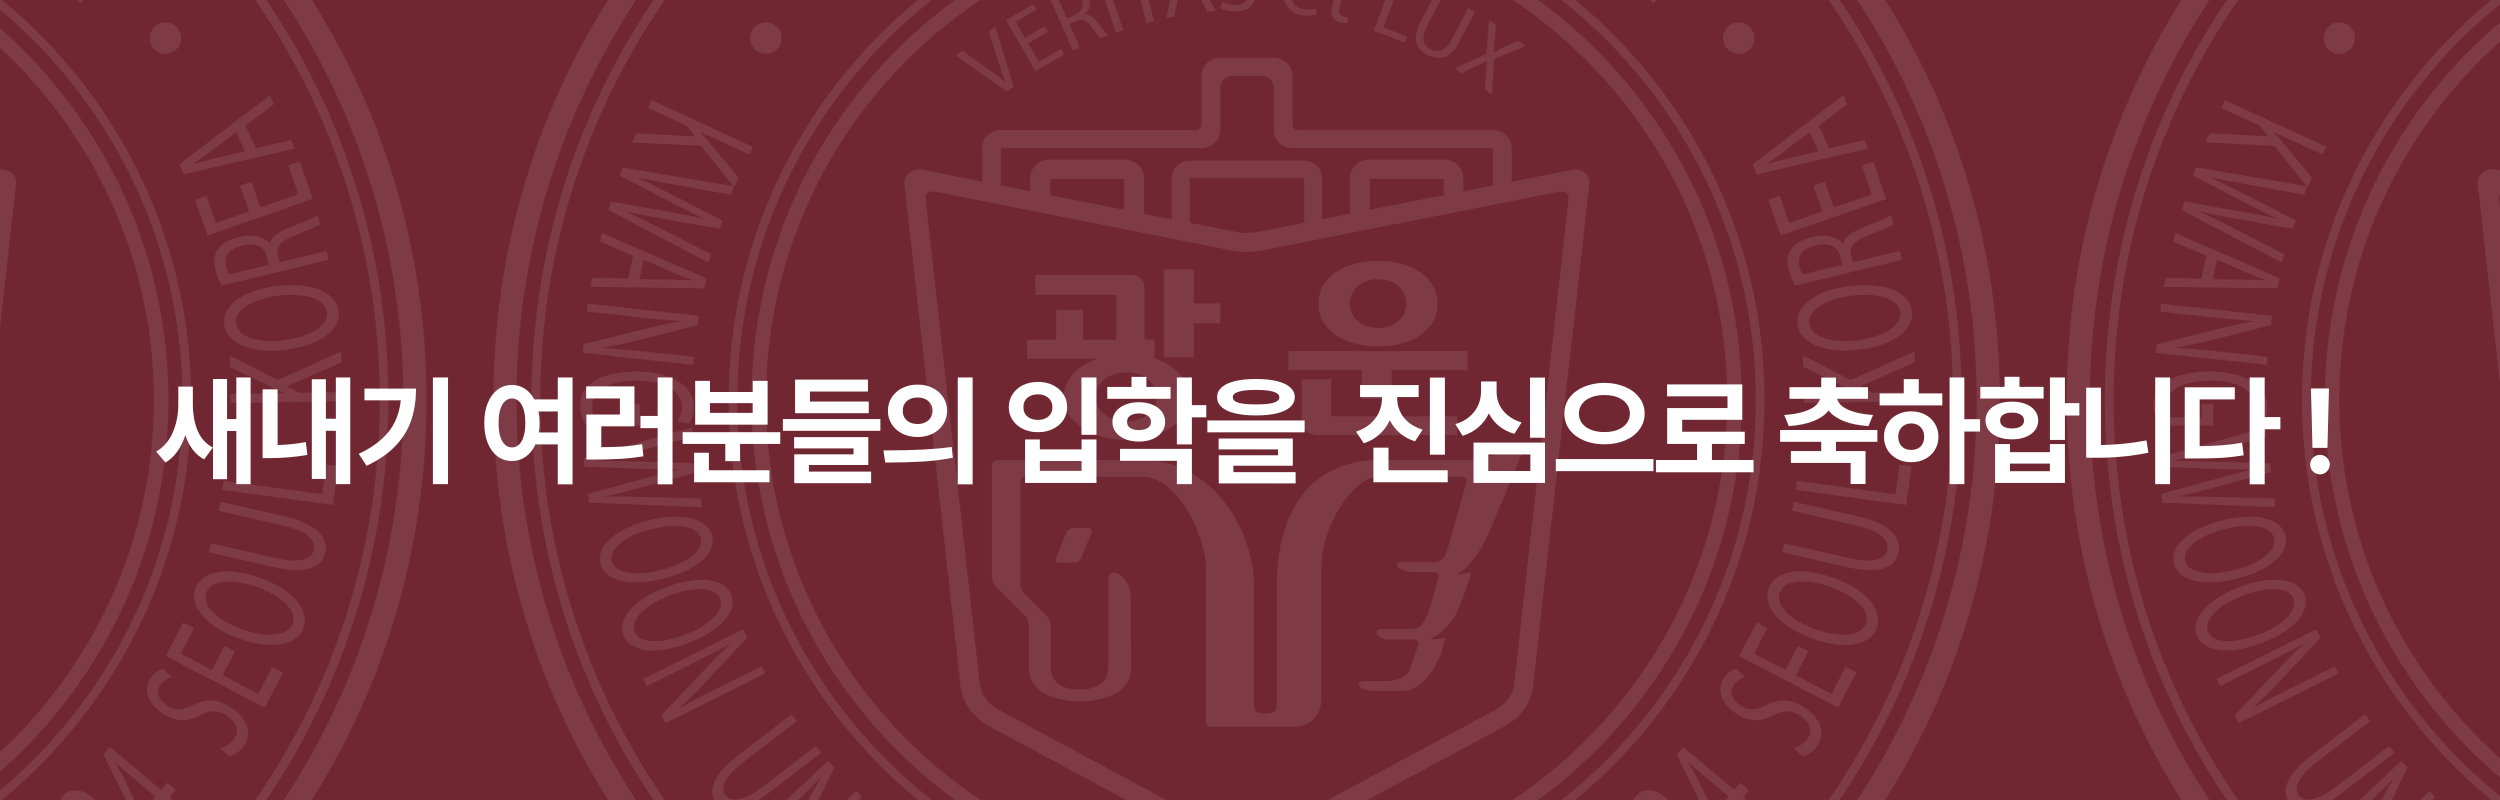<svg width="375" height="120" viewBox="0 0 375 120" fill="none" xmlns="http://www.w3.org/2000/svg">
<g clip-path="url(#clip0_244_5478)">
<rect width="375" height="120" fill="#712732"/>
<g opacity="0.1">
<path d="M151.036 13.73L143.403 8.367L144.4 7.615L148.115 10.29C149.127 11.027 150.038 11.692 150.848 12.386H150.877C150.457 11.403 150.081 10.29 149.72 9.119L148.303 4.71L149.286 3.972L152.047 12.979L151.036 13.73Z" fill="#F5F5F5"/>
<path d="M157.208 4.782L154.245 6.502L155.849 9.263L159.174 7.326L159.651 8.165L155.329 10.68L150.876 3.018L155.025 0.604L155.502 1.428L152.351 3.264L153.753 5.678L156.717 3.958L157.194 4.782H157.208Z" fill="#F5F5F5"/>
<path d="M157.382 -0.451C157.873 -0.784 158.611 -1.189 159.319 -1.507C160.447 -1.998 161.271 -2.099 161.964 -1.868C162.514 -1.68 163.005 -1.232 163.28 -0.596C163.743 0.459 163.381 1.471 162.658 2.136V2.165C163.381 2.107 164.017 2.527 164.581 3.293C165.347 4.305 165.882 4.999 166.186 5.245L165.102 5.722C164.87 5.534 164.379 4.926 163.728 4.016C162.991 3.004 162.369 2.772 161.401 3.163L160.418 3.596L161.964 7.109L160.924 7.572L157.411 -0.437L157.382 -0.451ZM160.042 2.787L161.112 2.31C162.239 1.818 162.673 0.893 162.268 -0.032C161.805 -1.073 160.851 -1.203 159.738 -0.726C159.232 -0.509 158.9 -0.307 158.741 -0.191L160.042 2.772V2.787Z" fill="#F5F5F5"/>
<path d="M165.636 -3.892L168.484 4.507L167.385 4.883L164.538 -3.516L165.636 -3.892Z" fill="#F5F5F5"/>
<path d="M170.06 -4.181L167.443 -3.531L167.212 -4.47L173.573 -6.075L173.804 -5.135L171.173 -4.47L173.096 3.177L171.968 3.466L170.046 -4.181H170.06Z" fill="#F5F5F5"/>
<path d="M176.681 -0.393L176.161 2.498L174.99 2.671L176.739 -6.537L178.098 -6.725L182.333 1.63L181.119 1.804L179.789 -0.827L176.681 -0.379V-0.393ZM179.442 -1.694L178.213 -4.094C177.939 -4.644 177.736 -5.15 177.534 -5.627H177.505C177.447 -5.092 177.389 -4.528 177.288 -3.964L176.782 -1.304L179.442 -1.68V-1.694Z" fill="#F5F5F5"/>
<path d="M183.36 0.214C183.88 0.532 184.617 0.763 185.413 0.749C186.584 0.72 187.249 0.098 187.234 -0.798C187.22 -1.608 186.728 -2.085 185.528 -2.519C184.068 -3.01 183.157 -3.762 183.128 -4.991C183.1 -6.364 184.227 -7.419 185.947 -7.463C186.844 -7.477 187.523 -7.289 187.899 -7.072L187.61 -6.133C187.335 -6.292 186.728 -6.537 185.933 -6.523C184.719 -6.494 184.285 -5.757 184.299 -5.15C184.314 -4.326 184.863 -3.921 186.092 -3.473C187.61 -2.923 188.362 -2.215 188.391 -0.914C188.419 0.459 187.451 1.674 185.355 1.717C184.502 1.732 183.562 1.486 183.085 1.182L183.36 0.214Z" fill="#F5F5F5"/>
<path d="M193.754 -1.087C193.566 0.474 194.462 1.24 195.619 1.399C196.443 1.515 196.963 1.428 197.411 1.312L197.513 2.165C197.079 2.295 196.342 2.425 195.344 2.295C193.407 2.035 192.409 0.589 192.67 -1.319C192.93 -3.227 194.245 -4.557 196.081 -4.311C198.163 -4.037 198.452 -2.157 198.293 -1.001C198.264 -0.769 198.221 -0.596 198.178 -0.466L193.739 -1.059L193.754 -1.087ZM197.223 -1.463C197.339 -2.172 197.18 -3.357 195.879 -3.531C194.708 -3.69 194.072 -2.707 193.87 -1.911L197.223 -1.463Z" fill="#F5F5F5"/>
<path d="M202.283 -4.615L201.936 -3.126L203.555 -2.75L203.353 -1.897L201.734 -2.273L200.968 1.081C200.794 1.847 200.91 2.339 201.531 2.483C201.835 2.556 202.023 2.57 202.211 2.556L202.066 3.423C201.835 3.452 201.474 3.452 201.025 3.351C200.505 3.235 200.115 2.946 199.912 2.599C199.681 2.18 199.681 1.602 199.854 0.879L200.635 -2.504L199.681 -2.721L199.869 -3.574L200.823 -3.357L201.083 -4.513L202.269 -4.6L202.283 -4.615Z" fill="#F5F5F5"/>
<path d="M209.222 -3.675L210.306 -3.27L207.502 4.117L211.044 5.461L210.697 6.358L206.071 4.608L209.208 -3.69L209.222 -3.675Z" fill="#F5F5F5"/>
<path d="M216.436 -0.712L214.022 3.958C213.111 5.707 213.516 6.864 214.571 7.413C215.727 8.006 216.884 7.63 217.78 5.895L220.194 1.226L221.221 1.76L218.85 6.372C217.607 8.786 215.814 9.119 214.108 8.237C212.489 7.398 211.752 5.866 213.024 3.408L215.424 -1.232L216.45 -0.697L216.436 -0.712Z" fill="#F5F5F5"/>
<path d="M222.695 13.398L222.883 11.128C222.941 10.246 222.985 9.697 223.057 9.119H223.042C222.536 9.379 222.059 9.61 221.25 10.001L219.269 10.984L218.185 10.232L222.97 8.107L223.346 3.018L224.43 3.784L224.199 6.155C224.141 6.82 224.083 7.326 224.011 7.847L224.04 7.876C224.546 7.586 224.965 7.384 225.558 7.109L227.726 6.097L228.81 6.864L224.127 8.859L223.78 14.179L222.695 13.412V13.398Z" fill="#F5F5F5"/>
<path d="M186.988 172.995C156.804 172.995 128.426 161.243 107.088 139.905C85.751 118.553 73.998 90.175 73.998 60.005C73.998 29.835 85.751 1.442 107.088 -19.91C128.44 -41.247 156.818 -53 186.988 -53C217.159 -53 245.551 -41.247 266.888 -19.91C288.226 1.428 299.979 29.806 299.979 59.99C299.979 90.175 288.226 118.553 266.888 139.891C245.551 161.228 217.173 172.981 186.988 172.981V172.995ZM186.988 -49.516C126.604 -49.516 77.467 -0.393 77.467 60.005C77.467 120.403 126.604 169.526 186.988 169.526C247.372 169.526 296.509 120.403 296.509 60.005C296.509 -0.393 247.387 -49.516 186.988 -49.516Z" fill="#F5F5F5"/>
<path d="M186.988 167.271C158.336 167.271 131.404 156.111 111.136 135.857C90.883 115.59 79.722 88.643 79.722 60.005C79.722 31.367 90.883 4.421 111.136 -15.847C131.404 -36.115 158.35 -47.275 186.988 -47.275C215.626 -47.275 242.587 -36.115 262.841 -15.862C283.094 4.406 294.254 31.338 294.254 59.991C294.254 88.643 283.094 115.575 262.841 135.843C242.587 156.096 215.641 167.256 186.988 167.256V167.271ZM186.988 -45.96C128.57 -45.96 81.038 1.573 81.038 60.005C81.038 118.437 128.57 165.97 187.003 165.97C245.435 165.97 292.968 118.437 292.968 60.005C292.968 1.573 245.421 -45.96 186.988 -45.96Z" fill="#F5F5F5"/>
<path d="M186.988 137.679C144.154 137.679 109.3 102.825 109.3 59.99C109.3 17.156 144.154 -17.698 186.988 -17.698C229.822 -17.698 264.677 17.156 264.677 59.99C264.677 102.825 229.822 137.679 186.988 137.679ZM186.988 -16.382C144.877 -16.382 110.601 17.879 110.601 60.005C110.601 102.131 144.863 136.392 186.988 136.392C229.114 136.392 263.376 102.131 263.376 60.005C263.376 17.879 229.114 -16.382 186.988 -16.382Z" fill="#F5F5F5"/>
<path d="M186.988 134.267C146.034 134.267 112.726 100.945 112.726 59.99C112.726 19.036 146.048 -14.286 186.988 -14.286C227.929 -14.286 261.265 19.036 261.265 59.99C261.265 100.945 227.943 134.267 186.988 134.267ZM186.988 -12.103C147.233 -12.103 114.895 20.236 114.895 59.99C114.895 99.745 147.233 132.084 186.988 132.084C226.743 132.084 259.082 99.745 259.082 59.99C259.082 20.236 226.743 -12.103 186.988 -12.103Z" fill="#F5F5F5"/>
<path d="M117.237 5.721C117.237 7.023 116.181 8.078 114.88 8.078C113.579 8.078 112.524 7.023 112.524 5.721C112.524 4.42 113.579 3.365 114.88 3.365C116.181 3.365 117.237 4.42 117.237 5.721Z" fill="#F5F5F5"/>
<path d="M263.173 5.721C263.173 7.023 262.118 8.078 260.817 8.078C259.516 8.078 258.46 7.023 258.46 5.721C258.46 4.42 259.516 3.365 260.817 3.365C262.118 3.365 263.173 4.42 263.173 5.721Z" fill="#F5F5F5"/>
<path d="M112.914 22.014L112.379 23.17L105.05 19.802V19.846C105.513 20.352 105.932 20.843 106.337 21.291L110.789 26.654L110.124 28.1L105.166 21.884L94.8 21.363L95.437 19.99L104.255 20.467L102.983 18.848L97.186 16.188L97.721 15.031L112.929 22.014H112.914Z" fill="#F5F5F5"/>
<path d="M93.384 25.108L110.066 27.956L109.647 29.228L101.234 27.695C99.166 27.319 97.099 26.929 95.509 26.582V26.611C97.027 27.276 98.819 28.201 100.771 29.184L108.375 33.073L107.956 34.331L99.513 32.827C97.547 32.466 95.567 32.105 93.846 31.685V31.714C95.523 32.48 97.2 33.333 99.079 34.273L106.684 38.147L106.279 39.391L91.259 31.512L91.678 30.24L100.337 31.772C102.462 32.148 104.081 32.466 105.729 32.871V32.842C104.212 32.162 102.723 31.439 100.785 30.413L92.95 26.351L93.369 25.079L93.384 25.108Z" fill="#F5F5F5"/>
<path d="M94.945 38.364L90.016 36.253L90.29 34.967L105.946 41.747L105.628 43.25L88.57 43.033L88.859 41.703L94.222 41.776L94.96 38.35L94.945 38.364ZM95.914 41.877L100.829 41.949C101.942 41.949 102.939 42.021 103.922 42.079V42.05C102.983 41.703 102.029 41.328 101.075 40.923L96.55 38.957L95.928 41.862L95.914 41.877Z" fill="#F5F5F5"/>
<path d="M88.179 45.563L104.804 47.37L104.66 48.758L95.899 50.984C93.875 51.505 92.054 51.881 90.305 52.155L90.333 52.184C92.56 52.314 94.598 52.502 97.186 52.777L104.139 53.529L104.009 54.729L87.37 52.922L87.514 51.635L96.289 49.438C98.212 48.961 100.178 48.512 102.043 48.209V48.165C99.918 48.006 97.923 47.819 95.147 47.515L88.035 46.734L88.165 45.534L88.179 45.563Z" fill="#F5F5F5"/>
<path d="M87.934 63.822C87.587 63.258 87.023 62.13 87.023 60.786C87.023 59.297 87.674 58.068 89.235 57.099C90.623 56.246 92.863 55.726 95.465 55.726C100.453 55.726 104.096 57.764 104.096 61.075C104.096 62.217 103.677 63.113 103.33 63.532L101.566 63.229C101.971 62.694 102.289 62.043 102.289 61.046C102.289 58.646 99.759 57.085 95.567 57.085C91.374 57.085 88.816 58.588 88.816 60.887C88.816 61.725 89.018 62.289 89.264 62.593H94.251V60.583H95.986V63.836H87.948L87.934 63.822Z" fill="#F5F5F5"/>
<path d="M87.529 68.708L103.807 64.125L103.98 65.47L95.726 67.696C93.687 68.245 91.663 68.766 90.073 69.142V69.171C91.75 69.113 93.76 69.171 95.942 69.243L104.486 69.489L104.66 70.804L96.391 73.059C94.453 73.58 92.516 74.1 90.781 74.462V74.49C92.632 74.462 94.511 74.505 96.622 74.548L105.166 74.78L105.325 76.081L88.367 75.401L88.208 74.086L96.694 71.758C98.776 71.18 100.381 70.775 102.029 70.428V70.399C100.352 70.428 98.704 70.414 96.506 70.327L87.688 70.023L87.514 68.708H87.529Z" fill="#F5F5F5"/>
<path d="M99.744 86.735C94.164 88.181 90.695 86.952 90.059 84.523C89.408 81.993 92.256 79.362 97.157 78.09C102.303 76.746 106.149 77.758 106.814 80.316C107.493 82.918 104.544 85.492 99.73 86.749L99.744 86.735ZM97.547 79.391C94.092 80.287 91.273 82.196 91.779 84.147C92.285 86.099 95.624 86.417 99.311 85.463C102.535 84.624 105.643 82.759 105.108 80.707C104.573 78.668 101.118 78.48 97.561 79.406L97.547 79.391Z" fill="#F5F5F5"/>
<path d="M103.373 96.406C97.995 98.459 94.41 97.635 93.499 95.278C92.574 92.85 95.119 89.915 99.846 88.094C104.804 86.2 108.751 86.764 109.691 89.236C110.659 91.751 108.014 94.628 103.373 96.406ZM100.381 89.351C97.041 90.623 94.468 92.835 95.176 94.715C95.899 96.608 99.253 96.536 102.795 95.192C105.903 94.006 108.78 91.809 108.028 89.814C107.276 87.848 103.807 88.036 100.381 89.351Z" fill="#F5F5F5"/>
<path d="M96.492 101.841L111.469 94.397L112.09 95.64L105.917 102.232C104.486 103.764 103.156 105.065 101.841 106.236H101.87C103.821 105.152 105.628 104.227 107.97 103.056L114.23 99.948L114.765 101.017L99.788 108.462L99.21 107.306L105.411 100.728C106.77 99.283 108.187 97.837 109.589 96.594L109.546 96.565C107.696 97.577 105.903 98.488 103.416 99.731L97.012 102.911L96.477 101.841H96.492Z" fill="#F5F5F5"/>
<path d="M119.521 108.173L111.656 114.202C108.678 116.486 108.013 118.221 108.823 119.276C109.719 120.432 111.584 120.187 114.519 117.931L122.383 111.903L123.164 112.93L115.415 118.857C111.338 121.979 108.693 121.994 107.392 120.302C106.163 118.698 106.799 116.298 110.919 113.146L118.74 107.147L119.521 108.173Z" fill="#F5F5F5"/>
<path d="M112.004 125.608L124.19 114.144L125.144 115.156L121.14 123.266C120.215 125.145 119.318 126.764 118.393 128.282H118.437C119.983 126.663 121.444 125.261 123.337 123.468L128.44 118.669L129.264 119.551L117.078 131.014L116.196 130.075L120.229 121.979C121.111 120.201 122.051 118.409 123.034 116.804H122.99C121.501 118.293 120.056 119.681 118.032 121.589L112.828 126.49L112.004 125.608Z" fill="#F5F5F5"/>
<path d="M253.401 131.072C253.964 131.072 255.034 130.884 255.714 130.205C256.971 128.962 256.104 127.299 255.135 126.359C253.531 124.769 251.941 124.986 251.001 125.926L250.452 126.461L249.295 125.304L249.844 124.769C250.553 124.061 250.871 122.586 249.526 121.227C248.616 120.317 247.445 119.869 246.548 120.765C245.97 121.343 245.811 122.297 245.854 122.948L244.481 122.08C244.423 121.271 244.712 120.1 245.493 119.319C246.91 117.902 248.89 118.611 250.264 119.999C251.435 121.184 251.984 122.615 251.608 124.017L251.637 124.046C252.808 123.439 254.572 123.786 256.162 125.391C257.983 127.227 258.677 129.713 256.942 131.434C256.133 132.243 255.02 132.532 254.297 132.518L253.372 131.058L253.401 131.072Z" fill="#F5F5F5"/>
<path d="M263.968 123.425L260.614 120.591L257.564 124.205L256.465 123.28L251.521 113.175L252.475 112.033L260.137 118.495L261.048 117.411L262.364 118.51L261.453 119.594L264.807 122.427L263.968 123.425ZM259.299 119.493L255.179 116.023C254.528 115.474 253.892 114.924 253.271 114.361L253.242 114.39C253.762 115.242 254.123 115.879 254.514 116.572L257.101 122.008L257.145 122.037L259.284 119.493H259.299Z" fill="#F5F5F5"/>
<path d="M269.013 112.192C269.837 111.99 270.734 111.484 271.225 110.689C271.948 109.503 271.384 108.202 269.953 107.32C268.623 106.496 267.568 106.511 266.079 107.262C264.359 108.217 262.595 108.376 260.585 107.147C258.359 105.773 257.434 103.605 258.504 101.856C259.068 100.945 259.819 100.482 260.426 100.309L261.727 101.552C261.294 101.682 260.499 102.029 259.993 102.839C259.241 104.068 260.108 105.253 261.091 105.846C262.421 106.67 263.419 106.525 264.937 105.759C266.802 104.819 268.435 104.762 270.531 106.048C272.729 107.407 274.001 109.604 272.7 111.715C272.165 112.582 271.182 113.276 270.387 113.45L269.028 112.207L269.013 112.192Z" fill="#F5F5F5"/>
<path d="M271.269 97.663L269.375 101.292L274.724 104.082L276.834 100.034L278.439 100.873L275.707 106.135L260.875 98.415L263.506 93.37L265.11 94.209L263.115 98.054L267.799 100.497L269.693 96.868L271.283 97.692L271.269 97.663Z" fill="#F5F5F5"/>
<path d="M274.868 86.619C280.289 88.556 282.429 91.65 281.533 94.194C280.593 96.811 276.719 97.505 271.948 95.813C266.946 94.035 264.373 90.913 265.313 88.253C266.281 85.549 270.199 84.957 274.868 86.634V86.619ZM272.382 94.425C275.75 95.625 279.176 95.553 279.899 93.529C280.622 91.491 278.063 89.293 274.492 88.021C271.355 86.908 267.712 86.778 266.961 88.903C266.209 91.028 268.941 93.197 272.396 94.425H272.382Z" fill="#F5F5F5"/>
<path d="M267.669 81.501L277.326 83.713C280.983 84.552 282.762 83.887 283.08 82.513C283.426 80.996 282.053 79.651 278.454 78.827L268.797 76.615L269.1 75.271L278.613 77.439C283.614 78.581 285.291 80.721 284.785 82.947C284.308 85.058 282.024 86.2 276.965 85.043L267.351 82.846L267.655 81.501H267.669Z" fill="#F5F5F5"/>
<path d="M269.36 73.464L269.548 72.119L284.323 74.143L284.93 69.691L286.722 69.936L285.927 75.748L269.346 73.478L269.36 73.464Z" fill="#F5F5F5"/>
<path d="M270.575 60.453L270.546 59.094L278.612 58.964V58.921C277.962 58.646 277.355 58.371 276.805 58.126L270.473 55.017L270.445 53.326L277.615 57.012L287.171 52.733L287.199 54.338L279.046 57.952L280.896 58.921L287.272 58.819L287.301 60.178L270.575 60.468V60.453Z" fill="#F5F5F5"/>
<path d="M277.456 42.932C283.166 42.224 286.477 44.045 286.795 46.705C287.142 49.467 283.976 51.823 278.945 52.444C273.668 53.095 269.968 51.461 269.621 48.657C269.274 45.794 272.512 43.525 277.441 42.918L277.456 42.932ZM278.728 51.013C282.27 50.58 285.306 48.975 285.045 46.85C284.785 44.71 281.504 43.886 277.731 44.349C274.435 44.754 271.11 46.272 271.399 48.527C271.673 50.767 275.085 51.476 278.743 51.028L278.728 51.013Z" fill="#F5F5F5"/>
<path d="M269.259 42.831C268.883 42.209 268.536 41.284 268.305 40.373C267.973 38.957 268.16 37.945 268.912 37.092C269.519 36.398 270.546 35.849 271.803 35.545C273.957 35.024 275.577 35.545 276.415 36.47H276.487C276.733 35.559 277.774 34.808 279.407 34.157C281.59 33.275 283.108 32.654 283.687 32.292L284.019 33.666C283.6 33.94 282.255 34.504 280.304 35.285C278.135 36.123 277.427 36.875 277.644 38.104L277.947 39.347L284.988 37.641L285.306 38.971L269.259 42.845V42.831ZM276.343 39.723L276.01 38.364C275.663 36.947 274.218 36.354 272.367 36.803C270.271 37.309 269.577 38.494 269.895 39.896C270.054 40.532 270.257 40.966 270.401 41.154L276.343 39.723Z" fill="#F5F5F5"/>
<path d="M273.712 27.247L275.056 31.121L280.752 29.141L279.249 24.833L280.969 24.24L282.92 29.835L267.12 35.328L265.255 29.95L266.961 29.358L268.377 33.449L273.365 31.714L272.02 27.84L273.712 27.247Z" fill="#F5F5F5"/>
<path d="M274.406 22.245L279.639 21.002L280.232 22.274L263.563 26.148L262.87 24.659L276.473 14.294L277.095 15.61L272.815 18.862L274.406 22.245ZM271.399 19.831L267.481 22.809C266.599 23.488 265.761 24.052 264.951 24.601V24.63C265.934 24.341 266.932 24.067 267.929 23.821L272.743 22.693L271.399 19.816V19.831Z" fill="#F5F5F5"/>
<path d="M249.454 -1.131L248.471 -1.984L255.742 -10.325C256.22 -10.86 256.162 -11.698 255.612 -12.175L244.611 -21.76L243.252 -20.199L252.779 -11.872L246.013 -4.109L243.758 -6.075L248.182 -11.149L245.883 -13.158L241.445 -8.084L239.71 -9.602L244.134 -14.676L241.836 -16.671L237.412 -11.597L235.287 -13.462L233.913 -11.886L248.081 0.474L249.454 -1.102V-1.131Z" fill="#F5F5F5"/>
<path d="M238.41 27.03C238.149 26.134 237.398 25.498 236.472 25.396C236.328 25.396 236.183 25.396 236.039 25.411L226.758 27.261V22.202C226.758 20.713 225.514 19.513 223.997 19.513H194.737C194.26 19.513 193.884 19.151 193.884 18.689L193.87 11.359C193.87 9.87 192.626 8.67 191.108 8.67H182.984C181.466 8.67 180.223 9.885 180.223 11.359V18.66L180.208 18.674C180.208 19.137 179.818 19.498 179.355 19.498H150.096C148.578 19.498 147.335 20.698 147.335 22.187V27.247L138.054 25.396C137.909 25.367 137.765 25.367 137.62 25.382C136.695 25.483 135.943 26.119 135.683 27.015C135.64 27.189 135.625 27.363 135.64 27.536L143.836 100.656L144.125 103.301C144.53 105.499 145.904 107.465 147.956 108.708L183.996 128.109C184.965 128.499 185.991 128.701 187.017 128.701C188.044 128.701 189.07 128.499 190.053 128.109L226.093 108.708C228.146 107.465 229.533 105.499 229.924 103.301L230.213 100.656L238.41 27.536C238.424 27.363 238.409 27.175 238.366 27.015L238.41 27.03ZM150.154 22.23H180.208C181.77 22.23 183.027 20.987 183.027 19.469V13.166C183.027 12.212 183.794 11.432 184.777 11.388H189.301C190.284 11.432 191.051 12.198 191.051 13.166V19.469C191.051 20.987 192.308 22.23 193.87 22.23H223.924V27.811L219.515 28.692V26.726C219.515 25.194 218.243 23.951 216.667 23.951H205.319C203.758 23.951 202.471 25.194 202.471 26.726V32.075L198.308 32.899V26.726C198.308 25.281 197.093 24.095 195.604 24.095H178.445C176.956 24.095 175.741 25.281 175.741 26.726V32.899L171.578 32.075V26.726C171.578 25.194 170.306 23.951 168.73 23.951H157.382C155.806 23.951 154.534 25.194 154.534 26.726V28.692L150.139 27.811V22.23H150.154ZM216.566 29.271L205.492 31.468V26.842H216.566V29.271ZM195.648 33.42L189.287 34.677C188.998 34.75 187.552 34.952 187.061 34.952C186.569 34.952 185.138 34.764 184.834 34.677L178.459 33.42V26.712H195.633V33.434L195.648 33.42ZM168.614 31.468L157.541 29.271V26.842H168.614V31.468ZM227.119 102.824C226.902 104.14 225.934 105.557 224.589 106.323L188.853 125.564C188.362 125.752 187.726 125.853 187.061 125.853C186.396 125.853 185.76 125.752 185.268 125.564L149.532 106.323C148.188 105.557 147.219 104.14 147.002 102.824L138.82 29.777C138.82 29.271 139.008 28.476 140.497 28.794L184.169 37.453C184.473 37.54 184.791 37.598 185.109 37.641C185.745 37.742 186.396 37.785 187.046 37.785C187.697 37.785 188.347 37.742 188.983 37.641C189.301 37.598 189.619 37.54 189.923 37.453L233.61 28.794C235.099 28.476 235.301 29.271 235.287 29.777L227.105 102.824H227.119Z" fill="#F5F5F5"/>
<path d="M206.707 51.967C211.767 51.967 215.641 49.524 215.641 45.548C215.641 41.573 211.767 39.13 206.707 39.13C201.647 39.13 197.758 41.573 197.758 45.548C197.758 49.524 201.633 51.967 206.707 51.967ZM206.707 41.877C209.034 41.877 210.928 43.293 210.928 45.534C210.928 47.775 209.034 49.191 206.707 49.191C204.379 49.191 202.486 47.775 202.486 45.534C202.486 43.293 204.379 41.877 206.707 41.877Z" fill="#F5F5F5"/>
<path d="M193.262 52.661V55.523H204.278V59.831H208.745V55.523H220.137V52.661H193.262Z" fill="#F5F5F5"/>
<path d="M199.696 56.897H195.257V62.867C195.257 64.053 195.951 65.281 197.787 65.281H218.575V62.448H199.696V56.882V56.897Z" fill="#F5F5F5"/>
<path d="M173.183 53.745V50.955H171.679V43.12C171.679 42.093 170.826 41.24 169.8 41.24H155.3V44.218H167.443V50.955H162.456V46.474H158.452V50.955H154.071V53.817H164.523C161.574 54.873 159.565 56.969 159.565 59.542C159.565 63.243 163.772 66.004 168.947 66.004C174.122 66.004 178.344 63.243 178.344 59.542C178.344 56.925 176.247 54.786 173.197 53.76L173.183 53.745ZM168.932 63.185C166.388 63.185 164.321 61.653 164.321 59.513C164.321 57.374 166.388 55.841 168.932 55.841C171.477 55.841 173.544 57.374 173.544 59.513C173.544 61.653 171.477 63.185 168.932 63.185Z" fill="#F5F5F5"/>
<path d="M183.027 45.505H179.066V40.416H174.585V53.586H179.066V48.497H183.027V45.505Z" fill="#F5F5F5"/>
<path d="M227.9 67.479L221.842 68.809C221.438 68.925 220.773 69.011 220.353 69.011H206.736C199.479 69.011 191.513 73.406 191.513 88.021V105.73C191.513 107.031 190.227 107.031 189.807 107.031C189.388 107.031 188.101 107.089 188.101 105.73V88.021C188.101 79.391 181.798 69.011 171.318 69.011H149.546C149.127 69.011 148.78 69.358 148.78 69.778V86.576C148.78 86.995 149.026 87.573 149.315 87.877L153.768 92.329C154.057 92.618 154.303 93.211 154.303 93.63L154.331 100.107C154.331 105.196 161.299 105.196 161.936 105.196C162.572 105.196 169.684 105.239 169.684 100.107C169.684 100.107 169.597 91.722 169.597 89.568C169.597 87.414 168.022 85.867 167.14 85.867C166.258 85.867 166.229 86.735 166.229 87.414V100.107C166.229 103.504 162.485 103.432 161.921 103.432C161.357 103.432 157.613 103.461 157.613 100.107V93.775C157.613 93.356 157.367 92.778 157.078 92.474L153.594 88.99C153.291 88.701 153.059 88.108 153.059 87.689V72.278C153.059 71.859 153.406 71.512 153.826 71.512H171.303C177.013 71.512 180.873 81.053 180.873 84.884V108.231C180.873 108.651 181.22 108.998 181.639 108.998H194.115C198.177 108.998 198.206 104.979 198.206 104.979V84.899C198.206 79.087 202.905 71.527 206.721 71.527H219.443C219.862 71.527 220.093 71.845 219.963 72.25C219.963 72.25 217.173 82.543 216.797 83.309C216.421 84.075 215.597 84.335 215.178 84.335H210.48C210.061 84.335 209.092 84.378 209.714 85.072C210.335 85.766 211.94 85.81 212.359 85.81H215.178C215.597 85.81 215.915 86.142 215.756 86.532C215.756 86.532 214.73 90.927 213.92 92.618C213.111 94.324 212.374 94.324 211.954 94.324H207.516C206.851 94.324 206.085 94.642 206.75 95.351C207.43 96.074 208.543 95.929 209.251 95.929H212.301C212.721 95.929 212.908 96.363 212.706 96.739C212.706 96.739 212.027 98.893 211.492 100.41C210.957 101.928 208.456 102.16 208.051 102.16H204.654C204.235 102.16 203.584 102.29 203.888 102.897C204.206 103.504 205.839 103.634 206.259 103.634H210.379C212.301 103.634 214.079 102.102 215.323 99.789C216.566 97.476 216.494 96.796 216.638 96.233C216.768 95.669 216.667 95.625 216.436 95.698C215.626 95.929 214.412 95.9 214.412 95.9C214.412 95.9 217.318 94.787 218.85 91.158C219.819 88.86 220.426 86.749 220.541 86.316C220.657 85.882 220.541 85.824 220.368 85.867C219.472 86.186 218.619 86.099 218.619 86.099C218.619 86.099 221.163 85.029 223.548 79.42C225.919 73.825 228.319 67.985 228.319 67.985C228.478 67.609 228.29 67.378 227.885 67.493L227.9 67.479Z" fill="#F5F5F5"/>
<path d="M161.01 79.189C160.591 79.189 160.114 79.507 159.955 79.897L158.394 83.685C158.235 84.075 158.451 84.393 158.871 84.393H161.111C161.531 84.393 162.008 84.075 162.167 83.685L163.728 79.897C163.887 79.507 163.67 79.189 163.265 79.189H161.025H161.01Z" fill="#F5F5F5"/>
</g>
<g opacity="0.1">
<path d="M422.991 172.995C392.806 172.995 364.428 161.243 343.09 139.905C321.753 118.553 310 90.175 310 60.005C310 29.835 321.753 1.442 343.09 -19.91C364.442 -41.247 392.82 -53 422.991 -53C453.161 -53 481.553 -41.247 502.891 -19.91C524.228 1.428 535.981 29.806 535.981 59.99C535.981 90.175 524.228 118.553 502.891 139.891C481.553 161.228 453.175 172.981 422.991 172.981V172.995ZM422.991 -49.516C362.607 -49.516 313.47 -0.393 313.47 60.005C313.47 120.403 362.607 169.526 422.991 169.526C483.375 169.526 532.512 120.403 532.512 60.005C532.512 -0.393 483.389 -49.516 422.991 -49.516Z" fill="#F5F5F5"/>
<path d="M422.991 167.271C394.338 167.271 367.406 156.111 347.138 135.857C326.885 115.59 315.725 88.643 315.725 60.005C315.725 31.367 326.885 4.421 347.138 -15.847C367.406 -36.115 394.353 -47.275 422.991 -47.275C451.629 -47.275 478.59 -36.115 498.843 -15.862C519.096 4.406 530.256 31.338 530.256 59.991C530.256 88.643 519.096 115.575 498.843 135.843C478.59 156.096 451.643 167.256 422.991 167.256V167.271ZM422.991 -45.96C364.573 -45.96 317.04 1.573 317.04 60.005C317.04 118.437 364.573 165.97 423.005 165.97C481.437 165.97 528.97 118.437 528.97 60.005C528.97 1.573 481.423 -45.96 422.991 -45.96Z" fill="#F5F5F5"/>
<path d="M422.991 137.679C380.157 137.679 345.302 102.825 345.302 59.99C345.302 17.156 380.157 -17.698 422.991 -17.698C465.825 -17.698 500.679 17.156 500.679 59.99C500.679 102.825 465.825 137.679 422.991 137.679ZM422.991 -16.382C380.879 -16.382 346.603 17.879 346.603 60.005C346.603 102.131 380.865 136.392 422.991 136.392C465.116 136.392 499.378 102.131 499.378 60.005C499.378 17.879 465.116 -16.382 422.991 -16.382Z" fill="#F5F5F5"/>
<path d="M422.99 134.267C382.036 134.267 348.728 100.945 348.728 59.99C348.728 19.036 382.05 -14.286 422.99 -14.286C463.931 -14.286 497.267 19.036 497.267 59.99C497.267 100.945 463.945 134.267 422.99 134.267ZM422.99 -12.103C383.236 -12.103 350.897 20.236 350.897 59.99C350.897 99.745 383.236 132.084 422.99 132.084C462.745 132.084 495.084 99.745 495.084 59.99C495.084 20.236 462.745 -12.103 422.99 -12.103Z" fill="#F5F5F5"/>
<path d="M353.239 5.721C353.239 7.023 352.184 8.078 350.883 8.078C349.581 8.078 348.526 7.023 348.526 5.721C348.526 4.42 349.581 3.365 350.883 3.365C352.184 3.365 353.239 4.42 353.239 5.721Z" fill="#F5F5F5"/>
<path d="M348.916 22.014L348.382 23.17L341.052 19.802V19.846C341.515 20.352 341.934 20.843 342.339 21.291L346.791 26.654L346.126 28.1L341.168 21.884L330.803 21.363L331.439 19.99L340.257 20.467L338.985 18.848L333.188 16.188L333.723 15.031L348.931 22.014H348.916Z" fill="#F5F5F5"/>
<path d="M329.386 25.108L346.069 27.956L345.649 29.228L337.236 27.695C335.168 27.319 333.101 26.929 331.511 26.582V26.611C333.029 27.276 334.822 28.201 336.773 29.184L344.377 33.073L343.958 34.331L335.515 32.827C333.549 32.466 331.569 32.105 329.849 31.685V31.714C331.525 32.48 333.202 33.333 335.082 34.273L342.686 38.147L342.281 39.391L327.261 31.512L327.68 30.24L336.339 31.772C338.465 32.148 340.084 32.466 341.732 32.871V32.842C340.214 32.162 338.725 31.439 336.788 30.413L328.952 26.351L329.371 25.079L329.386 25.108Z" fill="#F5F5F5"/>
<path d="M330.947 38.364L326.018 36.253L326.292 34.967L341.949 41.747L341.63 43.25L324.572 43.033L324.861 41.703L330.224 41.776L330.962 38.35L330.947 38.364ZM331.916 41.877L336.831 41.949C337.944 41.949 338.942 42.021 339.925 42.079V42.05C338.985 41.703 338.031 41.328 337.077 40.923L332.552 38.957L331.93 41.862L331.916 41.877Z" fill="#F5F5F5"/>
<path d="M324.182 45.563L340.806 47.37L340.662 48.758L331.901 50.984C329.877 51.505 328.056 51.881 326.307 52.155L326.336 52.184C328.562 52.314 330.6 52.502 333.188 52.777L340.141 53.529L340.011 54.729L323.372 52.922L323.517 51.635L332.292 49.438C334.214 48.961 336.18 48.512 338.045 48.209V48.165C335.92 48.006 333.925 47.819 331.15 47.515L324.037 46.734L324.167 45.534L324.182 45.563Z" fill="#F5F5F5"/>
<path d="M323.936 63.822C323.589 63.258 323.025 62.13 323.025 60.786C323.025 59.297 323.676 58.068 325.237 57.099C326.625 56.246 328.865 55.726 331.468 55.726C336.455 55.726 340.098 57.764 340.098 61.075C340.098 62.217 339.679 63.113 339.332 63.532L337.568 63.229C337.973 62.694 338.291 62.043 338.291 61.046C338.291 58.646 335.761 57.085 331.569 57.085C327.376 57.085 324.818 58.588 324.818 60.887C324.818 61.725 325.02 62.289 325.266 62.593H330.253V60.583H331.988V63.836H323.95L323.936 63.822Z" fill="#F5F5F5"/>
<path d="M323.531 68.708L339.809 64.125L339.982 65.47L331.728 67.696C329.689 68.245 327.666 68.766 326.075 69.142V69.171C327.752 69.113 329.762 69.171 331.945 69.243L340.488 69.489L340.662 70.804L332.393 73.059C330.456 73.58 328.518 74.1 326.784 74.462V74.49C328.634 74.462 330.513 74.505 332.624 74.548L341.168 74.78L341.327 76.081L324.37 75.401L324.211 74.086L332.696 71.758C334.778 71.18 336.383 70.775 338.031 70.428V70.399C336.354 70.428 334.706 70.414 332.508 70.327L323.69 70.023L323.517 68.708H323.531Z" fill="#F5F5F5"/>
<path d="M335.747 86.735C330.167 88.181 326.697 86.952 326.061 84.523C325.41 81.993 328.258 79.362 333.159 78.09C338.305 76.746 342.151 77.758 342.816 80.316C343.495 82.918 340.546 85.492 335.732 86.749L335.747 86.735ZM333.549 79.391C330.094 80.287 327.275 82.196 327.781 84.147C328.287 86.099 331.627 86.417 335.313 85.463C338.537 84.624 341.645 82.759 341.11 80.707C340.575 78.668 337.12 78.48 333.564 79.406L333.549 79.391Z" fill="#F5F5F5"/>
<path d="M339.375 96.406C333.998 98.459 330.412 97.635 329.502 95.278C328.576 92.85 331.121 89.915 335.848 88.094C340.807 86.2 344.753 86.764 345.693 89.236C346.661 91.751 344.016 94.628 339.375 96.406ZM336.383 89.351C333.043 90.623 330.47 92.835 331.179 94.715C331.901 96.608 335.255 96.536 338.797 95.192C341.905 94.006 344.782 91.809 344.03 89.814C343.279 87.848 339.809 88.036 336.383 89.351Z" fill="#F5F5F5"/>
<path d="M332.494 101.841L347.471 94.397L348.092 95.64L341.92 102.232C340.488 103.764 339.158 105.065 337.843 106.236H337.872C339.823 105.152 341.63 104.227 343.972 103.056L350.232 99.948L350.767 101.017L335.79 108.462L335.212 107.306L341.414 100.728C342.773 99.283 344.189 97.837 345.591 96.594L345.548 96.565C343.698 97.577 341.905 98.488 339.419 99.731L333.014 102.911L332.48 101.841H332.494Z" fill="#F5F5F5"/>
<path d="M355.523 108.173L347.659 114.202C344.681 116.486 344.016 118.221 344.825 119.276C345.722 120.432 347.586 120.187 350.521 117.931L358.385 111.903L359.166 112.93L351.417 118.857C347.341 121.979 344.695 121.994 343.394 120.302C342.165 118.698 342.801 116.298 346.921 113.146L354.742 107.147L355.523 108.173Z" fill="#F5F5F5"/>
<path d="M348.006 125.608L360.192 114.144L361.147 115.156L357.142 123.266C356.217 125.145 355.321 126.764 354.395 128.282H354.439C355.986 126.663 357.446 125.261 359.339 123.468L364.443 118.669L365.267 119.551L353.08 131.014L352.198 130.075L356.231 121.979C357.113 120.201 358.053 118.409 359.036 116.804H358.993C357.504 118.293 356.058 119.681 354.034 121.589L348.83 126.49L348.006 125.608Z" fill="#F5F5F5"/>
<path d="M474.412 27.03C474.151 26.134 473.4 25.498 472.475 25.396C472.33 25.396 472.185 25.396 472.041 25.411L462.76 27.261V22.202C462.76 20.713 461.517 19.513 459.999 19.513H430.739C430.262 19.513 429.886 19.151 429.886 18.689L429.872 11.359C429.872 9.87 428.629 8.67 427.111 8.67H418.986C417.468 8.67 416.225 9.885 416.225 11.359V18.66L416.211 18.674C416.211 19.137 415.82 19.498 415.358 19.498H386.098C384.58 19.498 383.337 20.698 383.337 22.187V27.247L374.056 25.396C373.911 25.367 373.767 25.367 373.622 25.382C372.697 25.483 371.945 26.119 371.685 27.015C371.642 27.189 371.627 27.363 371.642 27.536L379.839 100.656L380.128 103.301C380.532 105.499 381.906 107.465 383.959 108.708L419.998 128.109C420.967 128.499 421.993 128.701 423.02 128.701C424.046 128.701 425.072 128.499 426.055 128.109L462.095 108.708C464.148 107.465 465.536 105.499 465.926 103.301L466.215 100.656L474.412 27.536C474.426 27.363 474.412 27.175 474.368 27.015L474.412 27.03ZM386.156 22.23H416.211C417.772 22.23 419.03 20.987 419.03 19.469V13.166C419.03 12.212 419.796 11.432 420.779 11.388H425.304C426.287 11.432 427.053 12.198 427.053 13.166V19.469C427.053 20.987 428.311 22.23 429.872 22.23H459.926V27.811L455.517 28.692V26.726C455.517 25.194 454.245 23.951 452.669 23.951H441.321C439.76 23.951 438.473 25.194 438.473 26.726V32.075L434.31 32.899V26.726C434.31 25.281 433.096 24.095 431.607 24.095H414.447C412.958 24.095 411.744 25.281 411.744 26.726V32.899L407.58 32.075V26.726C407.58 25.194 406.308 23.951 404.732 23.951H393.384C391.808 23.951 390.536 25.194 390.536 26.726V28.692L386.141 27.811V22.23H386.156ZM452.568 29.271L441.495 31.468V26.842H452.568V29.271ZM431.65 33.42L425.289 34.677C425 34.75 423.554 34.952 423.063 34.952C422.571 34.952 421.14 34.764 420.837 34.677L414.461 33.42V26.712H431.635V33.434L431.65 33.42ZM404.617 31.468L393.543 29.271V26.842H404.617V31.468ZM463.121 102.824C462.904 104.14 461.936 105.557 460.591 106.323L424.855 125.564C424.364 125.752 423.728 125.853 423.063 125.853C422.398 125.853 421.762 125.752 421.27 125.564L385.534 106.323C384.19 105.557 383.221 104.14 383.004 102.824L374.822 29.777C374.822 29.271 375.01 28.476 376.499 28.794L420.172 37.453C420.475 37.54 420.793 37.598 421.111 37.641C421.747 37.742 422.398 37.785 423.048 37.785C423.699 37.785 424.349 37.742 424.986 37.641C425.304 37.598 425.622 37.54 425.925 37.453L469.612 28.794C471.101 28.476 471.304 29.271 471.289 29.777L463.107 102.824H463.121Z" fill="#F5F5F5"/>
</g>
<g opacity="0.1">
<path d="M-49.01 172.995C-79.194 172.995 -107.572 161.243 -128.91 139.905C-150.247 118.553 -162 90.175 -162 60.005C-162 29.835 -150.247 1.442 -128.91 -19.91C-107.558 -41.247 -79.18 -53 -49.01 -53C-18.839 -53 9.553 -41.247 30.89 -19.91C52.228 1.428 63.981 29.806 63.981 59.99C63.981 90.175 52.228 118.553 30.89 139.891C9.553 161.228 -18.825 172.981 -49.01 172.981V172.995ZM-49.01 -49.516C-109.393 -49.516 -158.53 -0.393 -158.53 60.005C-158.53 120.403 -109.393 169.526 -49.01 169.526C11.374 169.526 60.511 120.403 60.511 60.005C60.511 -0.393 11.389 -49.516 -49.01 -49.516Z" fill="#F5F5F5"/>
<path d="M-49.009 167.271C-77.662 167.271 -104.594 156.111 -124.862 135.857C-145.115 115.59 -156.275 88.643 -156.275 60.005C-156.275 31.367 -145.115 4.421 -124.862 -15.847C-104.594 -36.115 -77.647 -47.275 -49.009 -47.275C-20.372 -47.275 6.59 -36.115 26.843 -15.862C47.096 4.406 58.256 31.338 58.256 59.991C58.256 88.643 47.096 115.575 26.843 135.843C6.59 156.096 -20.357 167.256 -49.009 167.256V167.271ZM-49.009 -45.96C-107.427 -45.96 -154.96 1.573 -154.96 60.005C-154.96 118.437 -107.427 165.97 -48.995 165.97C9.437 165.97 56.97 118.437 56.97 60.005C56.97 1.573 9.423 -45.96 -49.009 -45.96Z" fill="#F5F5F5"/>
<path d="M-49.01 137.679C-91.844 137.679 -126.698 102.825 -126.698 59.99C-126.698 17.156 -91.844 -17.698 -49.01 -17.698C-6.175 -17.698 28.679 17.156 28.679 59.99C28.679 102.825 -6.175 137.679 -49.01 137.679ZM-49.01 -16.382C-91.121 -16.382 -125.397 17.879 -125.397 60.005C-125.397 102.131 -91.135 136.392 -49.01 136.392C-6.884 136.392 27.378 102.131 27.378 60.005C27.378 17.879 -6.884 -16.382 -49.01 -16.382Z" fill="#F5F5F5"/>
<path d="M-49.01 134.267C-89.964 134.267 -123.272 100.945 -123.272 59.99C-123.272 19.036 -89.95 -14.286 -49.01 -14.286C-8.069 -14.286 25.267 19.036 25.267 59.99C25.267 100.945 -8.055 134.267 -49.01 134.267ZM-49.01 -12.103C-88.764 -12.103 -121.103 20.236 -121.103 59.99C-121.103 99.745 -88.764 132.084 -49.01 132.084C-9.255 132.084 23.084 99.745 23.084 59.99C23.084 20.236 -9.255 -12.103 -49.01 -12.103Z" fill="#F5F5F5"/>
<path d="M27.175 5.721C27.175 7.023 26.12 8.078 24.819 8.078C23.518 8.078 22.462 7.023 22.462 5.721C22.462 4.42 23.518 3.365 24.819 3.365C26.12 3.365 27.175 4.42 27.175 5.721Z" fill="#F5F5F5"/>
<path d="M17.403 131.072C17.967 131.072 19.036 130.884 19.716 130.205C20.974 128.962 20.106 127.299 19.138 126.359C17.533 124.769 15.943 124.986 15.003 125.926L14.454 126.461L13.297 125.304L13.847 124.769C14.555 124.061 14.873 122.586 13.529 121.227C12.618 120.317 11.447 119.869 10.551 120.765C9.972 121.343 9.813 122.297 9.857 122.948L8.483 122.08C8.426 121.271 8.715 120.1 9.495 119.319C10.912 117.902 12.893 118.611 14.266 119.999C15.437 121.184 15.986 122.615 15.61 124.017L15.639 124.046C16.81 123.439 18.574 123.786 20.164 125.391C21.985 127.227 22.679 129.713 20.945 131.434C20.135 132.243 19.022 132.532 18.299 132.518L17.374 131.058L17.403 131.072Z" fill="#F5F5F5"/>
<path d="M27.97 123.425L24.617 120.591L21.566 124.205L20.468 123.28L15.524 113.175L16.478 112.033L24.14 118.495L25.05 117.411L26.366 118.51L25.455 119.594L28.809 122.427L27.97 123.425ZM23.301 119.493L19.181 116.023C18.53 115.474 17.894 114.924 17.273 114.361L17.244 114.39C17.764 115.242 18.126 115.879 18.516 116.572L21.104 122.008L21.147 122.037L23.287 119.493H23.301Z" fill="#F5F5F5"/>
<path d="M33.016 112.192C33.84 111.99 34.736 111.484 35.227 110.689C35.95 109.503 35.386 108.202 33.955 107.32C32.625 106.496 31.57 106.511 30.081 107.262C28.361 108.217 26.597 108.376 24.588 107.147C22.361 105.773 21.436 103.605 22.506 101.856C23.07 100.945 23.822 100.482 24.429 100.309L25.73 101.552C25.296 101.682 24.501 102.029 23.995 102.839C23.243 104.068 24.111 105.253 25.094 105.846C26.424 106.67 27.421 106.525 28.939 105.759C30.804 104.819 32.437 104.762 34.534 106.048C36.731 107.407 38.003 109.604 36.702 111.715C36.167 112.582 35.184 113.276 34.389 113.45L33.03 112.207L33.016 112.192Z" fill="#F5F5F5"/>
<path d="M35.271 97.663L33.377 101.292L38.726 104.082L40.837 100.034L42.441 100.873L39.709 106.135L24.877 98.415L27.508 93.37L29.113 94.209L27.118 98.054L31.801 100.497L33.695 96.868L35.285 97.692L35.271 97.663Z" fill="#F5F5F5"/>
<path d="M38.87 86.619C44.292 88.556 46.431 91.65 45.535 94.194C44.595 96.811 40.721 97.505 35.95 95.813C30.948 94.035 28.375 90.913 29.315 88.253C30.283 85.549 34.201 84.957 38.87 86.634V86.619ZM36.384 94.425C39.752 95.625 43.178 95.553 43.901 93.529C44.624 91.491 42.065 89.293 38.495 88.021C35.358 86.908 31.715 86.778 30.963 88.903C30.211 91.028 32.943 93.197 36.398 94.425H36.384Z" fill="#F5F5F5"/>
<path d="M31.671 81.501L41.328 83.713C44.986 84.552 46.764 83.887 47.082 82.513C47.429 80.996 46.055 79.651 42.456 78.827L32.799 76.615L33.102 75.271L42.615 77.439C47.617 78.581 49.294 80.721 48.788 82.947C48.31 85.058 46.026 86.2 40.967 85.043L31.353 82.846L31.657 81.501H31.671Z" fill="#F5F5F5"/>
<path d="M33.363 73.464L33.55 72.119L48.325 74.143L48.932 69.691L50.725 69.936L49.929 75.748L33.348 73.478L33.363 73.464Z" fill="#F5F5F5"/>
<path d="M34.577 60.453L34.548 59.094L42.615 58.964V58.921C41.964 58.646 41.357 58.371 40.807 58.126L34.476 55.017L34.447 53.326L41.617 57.012L51.173 52.733L51.202 54.338L43.048 57.952L44.899 58.921L51.274 58.819L51.303 60.178L34.577 60.468V60.453Z" fill="#F5F5F5"/>
<path d="M41.458 42.932C47.168 42.224 50.479 44.045 50.797 46.705C51.144 49.467 47.978 51.823 42.947 52.444C37.671 53.095 33.97 51.461 33.623 48.657C33.276 45.794 36.514 43.525 41.444 42.918L41.458 42.932ZM42.73 51.013C46.272 50.58 49.308 48.975 49.048 46.85C48.788 44.71 45.506 43.886 41.733 44.349C38.437 44.754 35.112 46.272 35.401 48.527C35.676 50.767 39.087 51.476 42.745 51.028L42.73 51.013Z" fill="#F5F5F5"/>
<path d="M33.261 42.831C32.886 42.209 32.538 41.284 32.307 40.373C31.975 38.957 32.163 37.945 32.914 37.092C33.522 36.398 34.548 35.849 35.806 35.545C37.96 35.024 39.579 35.545 40.417 36.47H40.489C40.735 35.559 41.776 34.808 43.41 34.157C45.593 33.275 47.111 32.654 47.689 32.292L48.021 33.666C47.602 33.94 46.258 34.504 44.306 35.285C42.138 36.123 41.429 36.875 41.646 38.104L41.95 39.347L48.99 37.641L49.308 38.971L33.261 42.845V42.831ZM40.345 39.723L40.012 38.364C39.666 36.947 38.22 36.354 36.369 36.803C34.273 37.309 33.579 38.494 33.897 39.896C34.056 40.532 34.259 40.966 34.403 41.154L40.345 39.723Z" fill="#F5F5F5"/>
<path d="M37.714 27.247L39.059 31.121L44.754 29.141L43.251 24.833L44.971 24.24L46.923 29.835L31.122 35.328L29.257 29.95L30.963 29.358L32.38 33.449L37.367 31.714L36.023 27.84L37.714 27.247Z" fill="#F5F5F5"/>
<path d="M38.408 22.245L43.641 21.002L44.234 22.274L27.566 26.148L26.872 24.659L40.475 14.294L41.097 15.61L36.818 18.862L38.408 22.245ZM35.401 19.831L31.483 22.809C30.601 23.488 29.763 24.052 28.953 24.601V24.63C29.936 24.341 30.934 24.067 31.931 23.821L36.745 22.693L35.401 19.816V19.831Z" fill="#F5F5F5"/>
<path d="M13.456 -1.131L12.473 -1.984L19.745 -10.325C20.222 -10.86 20.164 -11.698 19.615 -12.175L8.613 -21.76L7.254 -20.199L16.781 -11.872L10.016 -4.109L7.76 -6.075L12.184 -11.149L9.885 -13.158L5.447 -8.084L3.713 -9.602L8.136 -14.676L5.838 -16.671L1.414 -11.597L-0.711 -13.462L-2.084 -11.886L12.083 0.474L13.456 -1.102V-1.131Z" fill="#F5F5F5"/>
<path d="M2.412 27.03C2.151 26.134 1.4 25.498 0.474 25.396C0.33 25.396 0.185 25.396 0.041 25.411L-9.24 27.261V22.202C-9.24 20.713 -10.483 19.513 -12.001 19.513H-41.261C-41.738 19.513 -42.114 19.151 -42.114 18.689L-42.128 11.359C-42.128 9.87 -43.371 8.67 -44.889 8.67H-53.014C-54.532 8.67 -55.775 9.885 -55.775 11.359V18.66L-55.789 18.674C-55.789 19.137 -56.18 19.498 -56.642 19.498H-85.902C-87.42 19.498 -88.663 20.698 -88.663 22.187V27.247L-97.944 25.396C-98.089 25.367 -98.233 25.367 -98.378 25.382C-99.303 25.483 -100.055 26.119 -100.315 27.015C-100.358 27.189 -100.373 27.363 -100.358 27.536L-92.162 100.656L-91.872 103.301C-91.468 105.499 -90.094 107.465 -88.041 108.708L-52.002 128.109C-51.033 128.499 -50.007 128.701 -48.981 128.701C-47.954 128.701 -46.928 128.499 -45.945 128.109L-9.905 108.708C-7.852 107.465 -6.465 105.499 -6.074 103.301L-5.785 100.656L2.412 27.536C2.426 27.363 2.412 27.175 2.368 27.015L2.412 27.03ZM-85.844 22.23H-55.789C-54.228 22.23 -52.971 20.987 -52.971 19.469V13.166C-52.971 12.212 -52.204 11.432 -51.221 11.388H-46.697C-45.713 11.432 -44.947 12.198 -44.947 13.166V19.469C-44.947 20.987 -43.69 22.23 -42.128 22.23H-12.074V27.811L-16.483 28.692V26.726C-16.483 25.194 -17.755 23.951 -19.331 23.951H-30.679C-32.24 23.951 -33.527 25.194 -33.527 26.726V32.075L-37.69 32.899V26.726C-37.69 25.281 -38.904 24.095 -40.394 24.095H-57.553C-59.042 24.095 -60.257 25.281 -60.257 26.726V32.899L-64.42 32.075V26.726C-64.42 25.194 -65.692 23.951 -67.268 23.951H-78.616C-80.192 23.951 -81.464 25.194 -81.464 26.726V28.692L-85.859 27.811V22.23H-85.844ZM-19.432 29.271L-30.505 31.468V26.842H-19.432V29.271ZM-40.35 33.42L-46.711 34.677C-47 34.75 -48.446 34.952 -48.937 34.952C-49.429 34.952 -50.86 34.764 -51.163 34.677L-57.539 33.42V26.712H-40.365V33.434L-40.35 33.42ZM-67.383 31.468L-78.457 29.271V26.842H-67.383V31.468ZM-8.879 102.824C-9.096 104.14 -10.064 105.557 -11.409 106.323L-47.145 125.564C-47.636 125.752 -48.272 125.853 -48.937 125.853C-49.602 125.853 -50.238 125.752 -50.73 125.564L-86.466 106.323C-87.81 105.557 -88.779 104.14 -88.996 102.824L-97.178 29.777C-97.178 29.271 -96.99 28.476 -95.501 28.794L-51.828 37.453C-51.525 37.54 -51.207 37.598 -50.889 37.641C-50.253 37.742 -49.602 37.785 -48.952 37.785C-48.301 37.785 -47.651 37.742 -47.014 37.641C-46.697 37.598 -46.378 37.54 -46.075 37.453L-2.388 28.794C-0.899 28.476 -0.696 29.271 -0.711 29.777L-8.893 102.824H-8.879Z" fill="#F5F5F5"/>
</g>
<g filter="url(#filter0_d_244_5478)">
<path d="M28.926 56.594C28.926 58.094 29.161 59.418 29.629 60.566C30.104 61.715 30.872 62.57 31.932 63.133L30.614 64.908C29.307 64.199 28.37 62.986 27.801 61.27C27.502 62.19 27.107 63.001 26.615 63.704C26.122 64.401 25.528 64.961 24.831 65.383L23.424 63.748C24.555 63.068 25.387 62.105 25.92 60.856C26.459 59.602 26.735 58.234 26.747 56.752V53.992H28.926V56.594ZM37.592 68.617H35.448V60.654H34.059V67.879H31.95V52.85H34.059V58.861H35.448V52.621H37.592V68.617ZM52.539 68.617H50.377V60.619H48.882V67.844H46.773V52.885H48.882V58.809H50.377V52.621H52.539V68.617ZM41.64 62.755C43.128 62.714 44.541 62.565 45.877 62.307L46.105 64.24C44.265 64.557 42.39 64.715 40.48 64.715H39.39V54.397H41.64V62.755ZM67.204 68.617H64.936V52.621H67.204V68.617ZM62.405 54.291C62.405 56.002 62.173 57.558 61.711 58.958C61.254 60.358 60.48 61.645 59.39 62.816C58.3 63.982 56.833 65.002 54.987 65.875L53.809 64.082C55.174 63.438 56.299 62.72 57.184 61.929C58.075 61.138 58.755 60.262 59.223 59.301C59.698 58.334 59.997 57.25 60.12 56.049H54.67V54.291H62.405ZM76.794 53.746C77.508 53.746 78.153 53.934 78.727 54.309C79.307 54.684 79.782 55.217 80.151 55.908H83.667V52.621H85.882V68.652H83.667V62.658H80.318C79.961 63.455 79.474 64.07 78.859 64.504C78.25 64.938 77.561 65.154 76.794 65.154C75.985 65.154 75.264 64.923 74.632 64.46C74.004 63.991 73.515 63.326 73.164 62.465C72.812 61.598 72.639 60.59 72.645 59.441C72.639 58.299 72.812 57.3 73.164 56.444C73.515 55.583 74.004 54.918 74.632 54.449C75.264 53.98 75.985 53.746 76.794 53.746ZM76.794 55.768C76.395 55.768 76.044 55.911 75.739 56.198C75.434 56.48 75.197 56.898 75.027 57.455C74.863 58.006 74.784 58.668 74.79 59.441C74.784 60.221 74.863 60.886 75.027 61.437C75.197 61.987 75.431 62.406 75.73 62.693C76.035 62.975 76.389 63.115 76.794 63.115C77.198 63.115 77.549 62.975 77.848 62.693C78.153 62.412 78.387 61.996 78.551 61.445C78.716 60.895 78.797 60.227 78.797 59.441C78.797 58.662 78.716 57.997 78.551 57.446C78.387 56.895 78.153 56.48 77.848 56.198C77.549 55.911 77.198 55.768 76.794 55.768ZM80.775 57.719C80.886 58.275 80.942 58.85 80.942 59.441C80.942 59.881 80.907 60.355 80.837 60.865H83.667V57.719H80.775ZM100.881 68.652H98.648V60.215H96.064V58.387H98.648V52.621H100.881V68.652ZM95.168 59.951H90.193V63.08C91.429 63.068 92.522 63.033 93.471 62.975C94.421 62.91 95.373 62.793 96.328 62.623L96.504 64.451C95.385 64.633 94.262 64.759 93.137 64.829C92.018 64.894 90.732 64.926 89.279 64.926H87.961V58.176H92.988V55.768H87.925V53.957H95.168V59.951ZM117.04 62.588H111.01V65.172H108.796V62.588H102.397V60.83H117.04V62.588ZM115.423 68.336H104.12V63.906H106.335V66.543H115.423V68.336ZM106.493 54.801H112.909V53.131H115.141V59.705H104.278V53.131H106.493V54.801ZM112.909 57.93V56.471H106.493V57.93H112.909ZM132.056 60.619H117.431V58.861H132.056V60.619ZM130.316 57.982H119.26V52.938H130.193V54.73H121.492V56.225H130.316V57.982ZM130.246 65.752H121.334V66.736H130.668V68.477H119.136V64.152H128.031V63.256H119.119V61.568H130.246V65.752ZM137.634 53.693C138.466 53.688 139.219 53.855 139.892 54.194C140.572 54.528 141.102 54.994 141.483 55.592C141.87 56.19 142.063 56.863 142.063 57.613C142.063 58.369 141.87 59.046 141.483 59.644C141.102 60.241 140.575 60.71 139.901 61.05C139.227 61.384 138.471 61.551 137.634 61.551C136.796 61.551 136.037 61.384 135.357 61.05C134.683 60.71 134.153 60.241 133.766 59.644C133.38 59.046 133.186 58.369 133.186 57.613C133.186 56.863 133.38 56.19 133.766 55.592C134.153 54.994 134.686 54.528 135.366 54.194C136.046 53.855 136.802 53.688 137.634 53.693ZM137.634 55.627C137.212 55.627 136.831 55.706 136.491 55.864C136.151 56.023 135.885 56.254 135.691 56.559C135.504 56.857 135.413 57.209 135.419 57.613C135.413 58.023 135.504 58.378 135.691 58.677C135.885 58.976 136.148 59.204 136.482 59.362C136.822 59.52 137.206 59.6 137.634 59.6C138.061 59.6 138.442 59.52 138.776 59.362C139.116 59.204 139.383 58.976 139.576 58.677C139.775 58.378 139.878 58.023 139.884 57.613C139.878 57.203 139.778 56.849 139.585 56.55C139.391 56.251 139.125 56.023 138.785 55.864C138.445 55.706 138.061 55.627 137.634 55.627ZM145.895 68.652H143.663V52.621H145.895V68.652ZM133.397 63.555C137.153 63.555 140.27 63.385 142.749 63.045L142.925 64.662C141.354 64.967 139.752 65.163 138.117 65.251C136.482 65.339 134.704 65.383 132.782 65.383L132.518 63.555H133.397ZM164.468 61.217H162.218V52.621H164.468V61.217ZM155.977 63.414H162.235V61.92H164.468V68.441H153.763V61.92H155.977V63.414ZM162.235 66.631V65.154H155.977V66.631H162.235ZM155.696 53.289C156.522 53.283 157.266 53.441 157.929 53.764C158.597 54.086 159.121 54.537 159.502 55.117C159.883 55.691 160.073 56.348 160.073 57.086C160.073 57.801 159.883 58.442 159.502 59.011C159.121 59.579 158.597 60.024 157.929 60.347C157.266 60.669 156.522 60.83 155.696 60.83C154.87 60.83 154.123 60.669 153.455 60.347C152.793 60.024 152.271 59.579 151.891 59.011C151.51 58.442 151.319 57.801 151.319 57.086C151.319 56.348 151.51 55.691 151.891 55.117C152.271 54.537 152.793 54.086 153.455 53.764C154.123 53.441 154.87 53.283 155.696 53.289ZM155.696 55.152C155.268 55.152 154.888 55.231 154.554 55.39C154.225 55.542 153.968 55.765 153.78 56.058C153.599 56.345 153.511 56.688 153.516 57.086C153.511 57.478 153.599 57.818 153.78 58.105C153.968 58.387 154.225 58.603 154.554 58.756C154.888 58.908 155.268 58.984 155.696 58.984C156.112 58.984 156.484 58.908 156.812 58.756C157.141 58.603 157.395 58.387 157.577 58.105C157.765 57.818 157.858 57.478 157.858 57.086C157.858 56.688 157.765 56.345 157.577 56.058C157.395 55.765 157.141 55.542 156.812 55.39C156.484 55.231 156.112 55.152 155.696 55.152ZM175.582 55.82H166.09V54.045H169.728V52.533H171.961V54.045H175.582V55.82ZM170.836 56.33C171.603 56.33 172.283 56.456 172.875 56.708C173.473 56.954 173.938 57.3 174.272 57.745C174.606 58.19 174.773 58.703 174.773 59.283C174.773 59.863 174.606 60.376 174.272 60.821C173.938 61.267 173.473 61.615 172.875 61.867C172.283 62.113 171.603 62.236 170.836 62.236C170.068 62.236 169.383 62.113 168.779 61.867C168.176 61.615 167.704 61.267 167.364 60.821C167.03 60.376 166.863 59.863 166.863 59.283C166.863 58.703 167.03 58.19 167.364 57.745C167.704 57.3 168.176 56.954 168.779 56.708C169.383 56.456 170.068 56.33 170.836 56.33ZM170.836 58.018C170.285 58.018 169.849 58.129 169.526 58.352C169.21 58.568 169.055 58.879 169.06 59.283C169.055 59.676 169.21 59.98 169.526 60.197C169.849 60.408 170.285 60.514 170.836 60.514C171.387 60.514 171.826 60.408 172.154 60.197C172.482 59.98 172.646 59.676 172.646 59.283C172.646 58.879 172.482 58.568 172.154 58.352C171.826 58.129 171.387 58.018 170.836 58.018ZM178.781 56.77H180.943V58.598H178.781V62.658H176.531V52.621H178.781V56.77ZM178.781 68.617H176.531V65.119H168.006V63.326H178.781V68.617ZM188.401 52.85C189.626 52.85 190.672 52.955 191.539 53.166C192.406 53.377 193.068 53.688 193.525 54.098C193.982 54.502 194.214 54.994 194.22 55.574C194.214 56.16 193.982 56.658 193.525 57.068C193.068 57.478 192.406 57.789 191.539 58C190.672 58.211 189.626 58.316 188.401 58.316C187.171 58.316 186.119 58.211 185.246 58C184.373 57.789 183.708 57.478 183.251 57.068C182.794 56.658 182.565 56.16 182.565 55.574C182.565 54.994 182.794 54.502 183.251 54.098C183.708 53.688 184.373 53.377 185.246 53.166C186.119 52.955 187.171 52.85 188.401 52.85ZM188.401 54.484C187.235 54.484 186.359 54.578 185.773 54.766C185.193 54.947 184.909 55.217 184.921 55.574C184.915 55.961 185.193 56.239 185.756 56.409C186.318 56.579 187.2 56.664 188.401 56.664C189.608 56.664 190.493 56.579 191.056 56.409C191.618 56.239 191.899 55.961 191.899 55.574C191.899 55.217 191.609 54.947 191.029 54.766C190.449 54.578 189.573 54.484 188.401 54.484ZM195.696 60.848H181.106V59.072H195.696V60.848ZM193.921 65.857H185.009V66.824H194.343V68.512H182.811V64.293H191.706V63.414H182.794V61.779H193.921V65.857ZM209.58 55.785C209.58 56.447 209.718 57.086 209.993 57.701C210.274 58.31 210.699 58.858 211.268 59.345C211.842 59.825 212.551 60.191 213.395 60.443L212.252 62.201C211.379 61.926 210.623 61.516 209.984 60.971C209.346 60.426 208.842 59.781 208.473 59.037C208.098 59.846 207.582 60.549 206.926 61.147C206.27 61.744 205.484 62.195 204.57 62.5L203.41 60.742C204.266 60.467 204.983 60.071 205.564 59.556C206.144 59.04 206.577 58.457 206.864 57.807C207.151 57.156 207.295 56.482 207.295 55.785V55.557H204.008V53.764H212.797V55.557H209.58V55.785ZM216.734 64.205H214.484V52.639H216.734V64.205ZM217.156 68.336H206.012V63.15H208.279V66.543H217.156V68.336ZM231.751 61.656H229.501V52.639H231.751V61.656ZM231.751 68.441H221.028V62.395H231.751V68.441ZM223.243 66.648H229.554V64.17H223.243V66.648ZM224.491 54.766C224.485 55.434 224.617 56.069 224.887 56.673C225.162 57.27 225.578 57.804 226.135 58.273C226.697 58.741 227.398 59.107 228.235 59.371L227.146 61.076C226.255 60.812 225.487 60.42 224.843 59.898C224.204 59.371 223.7 58.741 223.331 58.009C222.956 58.806 222.438 59.494 221.776 60.074C221.113 60.654 220.319 61.088 219.394 61.375L218.304 59.617C219.159 59.359 219.874 58.981 220.448 58.483C221.028 57.98 221.456 57.408 221.732 56.77C222.013 56.125 222.153 55.457 222.153 54.766V53.219H224.491V54.766ZM240.668 53.43C241.793 53.435 242.813 53.632 243.727 54.019C244.641 54.399 245.361 54.938 245.889 55.636C246.422 56.327 246.692 57.127 246.697 58.035C246.692 58.949 246.422 59.758 245.889 60.461C245.361 61.158 244.641 61.697 243.727 62.078C242.813 62.459 241.793 62.647 240.668 62.641C239.543 62.647 238.521 62.459 237.601 62.078C236.687 61.697 235.966 61.158 235.439 60.461C234.917 59.758 234.656 58.949 234.656 58.035C234.656 57.127 234.917 56.327 235.439 55.636C235.966 54.938 236.687 54.399 237.601 54.019C238.515 53.632 239.537 53.435 240.668 53.43ZM240.668 55.258C239.93 55.252 239.271 55.363 238.691 55.592C238.111 55.815 237.656 56.137 237.328 56.559C237 56.98 236.836 57.473 236.836 58.035C236.836 58.603 237 59.099 237.328 59.52C237.656 59.937 238.111 60.256 238.691 60.478C239.271 60.701 239.93 60.812 240.668 60.812C241.406 60.812 242.063 60.701 242.637 60.478C243.211 60.256 243.659 59.937 243.982 59.52C244.31 59.099 244.477 58.603 244.483 58.035C244.477 57.473 244.31 56.98 243.982 56.559C243.659 56.137 243.211 55.815 242.637 55.592C242.063 55.363 241.406 55.252 240.668 55.258ZM248.016 66.666H233.373V64.856H248.016V66.666ZM263.032 66.842H248.39V64.996H254.56V62.588H250.077V57.209H259.13V55.451H250.06V53.658H261.345V58.967H252.327V60.76H261.714V62.588H256.792V64.996H263.032V66.842ZM281.605 62.272H275.4V63.66H279.829V68.6H277.597V65.436H268.632V63.66H273.185V62.272H267.015V60.496H281.605V62.272ZM275.4 54.08H280.199V55.82H275.575C275.663 56.219 275.912 56.588 276.323 56.928C276.739 57.262 277.333 57.546 278.107 57.78C278.886 58.015 279.835 58.17 280.954 58.246L280.269 59.916C278.816 59.816 277.582 59.567 276.569 59.169C275.561 58.765 274.802 58.234 274.292 57.578C273.783 58.234 273.021 58.765 272.007 59.169C270.993 59.567 269.763 59.816 268.316 59.916L267.63 58.246C268.743 58.17 269.687 58.015 270.46 57.78C271.234 57.546 271.825 57.262 272.236 56.928C272.652 56.588 272.907 56.219 273 55.82H268.421V54.08H273.185V52.639H275.4V54.08ZM294.653 58.879H297.008V60.725H294.653V68.617H292.438V52.621H294.653V58.879ZM291.348 56.805H281.944V55.012H285.565V52.867H287.815V55.012H291.348V56.805ZM286.69 57.701C287.463 57.701 288.158 57.865 288.773 58.193C289.394 58.516 289.88 58.967 290.232 59.547C290.589 60.127 290.768 60.783 290.768 61.516C290.768 62.248 290.589 62.904 290.232 63.484C289.88 64.064 289.394 64.519 288.773 64.847C288.158 65.169 287.463 65.33 286.69 65.33C285.91 65.33 285.21 65.169 284.589 64.847C283.968 64.519 283.479 64.064 283.121 63.484C282.77 62.904 282.594 62.248 282.594 61.516C282.594 60.783 282.77 60.127 283.121 59.547C283.479 58.967 283.968 58.516 284.589 58.193C285.21 57.865 285.91 57.701 286.69 57.701ZM286.69 59.512C286.315 59.518 285.978 59.602 285.679 59.767C285.386 59.931 285.155 60.162 284.985 60.461C284.821 60.76 284.739 61.111 284.739 61.516C284.739 61.926 284.821 62.28 284.985 62.579C285.155 62.878 285.386 63.106 285.679 63.265C285.978 63.417 286.315 63.49 286.69 63.484C287.065 63.49 287.399 63.417 287.692 63.265C287.985 63.106 288.213 62.878 288.377 62.579C288.541 62.28 288.623 61.926 288.623 61.516C288.623 61.111 288.541 60.76 288.377 60.461C288.213 60.162 287.985 59.931 287.692 59.767C287.399 59.602 287.065 59.518 286.69 59.512ZM309.74 56.471H311.902V58.334H309.74V61.99H307.49V52.621H309.74V56.471ZM301.495 63.818H307.49V62.605H309.74V68.441H299.263V62.605H301.495V63.818ZM307.49 66.684V65.541H301.495V66.684H307.49ZM306.54 55.785H297.048V54.027H300.687V52.516H302.919V54.027H306.54V55.785ZM301.794 56.242C302.562 56.242 303.245 56.359 303.842 56.594C304.44 56.828 304.903 57.159 305.231 57.587C305.565 58.015 305.732 58.51 305.732 59.072C305.732 59.635 305.565 60.13 305.231 60.558C304.903 60.985 304.44 61.316 303.842 61.551C303.245 61.785 302.562 61.902 301.794 61.902C301.015 61.902 300.324 61.785 299.72 61.551C299.122 61.316 298.657 60.985 298.323 60.558C297.989 60.13 297.822 59.635 297.822 59.072C297.822 58.51 297.989 58.015 298.323 57.587C298.657 57.159 299.122 56.828 299.72 56.594C300.324 56.359 301.015 56.242 301.794 56.242ZM301.794 57.895C301.249 57.883 300.816 57.982 300.494 58.193C300.171 58.404 300.013 58.697 300.019 59.072C300.013 59.453 300.171 59.749 300.494 59.96C300.816 60.165 301.249 60.268 301.794 60.268C302.345 60.268 302.785 60.165 303.113 59.96C303.441 59.749 303.605 59.453 303.605 59.072C303.605 58.697 303.438 58.404 303.104 58.193C302.776 57.982 302.339 57.883 301.794 57.895ZM325.512 68.617H323.28V52.621H325.512V68.617ZM315.141 62.755C317.514 62.714 319.793 62.482 321.979 62.06L322.26 63.906C319.852 64.41 317.309 64.662 314.631 64.662H314.332H312.926V54.15H315.141V62.755ZM339.703 58.562H342.058V60.391H339.703V68.652H337.453V52.621H339.703V58.562ZM335.22 55.908H329.947V62.922C331.206 62.91 332.331 62.866 333.322 62.79C334.312 62.714 335.308 62.588 336.31 62.412L336.556 64.293C335.484 64.475 334.426 64.601 333.383 64.671C332.346 64.735 331.154 64.768 329.806 64.768H329.068H327.714V54.098H335.22V55.908ZM349.117 63.185H346.867L346.638 54.273H349.345L349.117 63.185ZM348.009 67.158C347.74 67.158 347.491 67.091 347.262 66.956C347.034 66.821 346.852 66.643 346.717 66.42C346.588 66.191 346.527 65.945 346.533 65.682C346.527 65.418 346.588 65.175 346.717 64.952C346.852 64.73 347.034 64.554 347.262 64.425C347.491 64.29 347.74 64.223 348.009 64.223C348.261 64.223 348.499 64.29 348.721 64.425C348.95 64.554 349.131 64.73 349.266 64.952C349.401 65.175 349.468 65.418 349.468 65.682C349.468 65.945 349.401 66.191 349.266 66.42C349.131 66.643 348.95 66.821 348.721 66.956C348.499 67.091 348.261 67.158 348.009 67.158Z" fill="white"/>
</g>
</g>
<defs>
<filter id="filter0_d_244_5478" x="19.424" y="52.516" width="334.044" height="24.137" filterUnits="userSpaceOnUse" color-interpolation-filters="sRGB">
<feFlood flood-opacity="0" result="BackgroundImageFix"/>
<feColorMatrix in="SourceAlpha" type="matrix" values="0 0 0 0 0 0 0 0 0 0 0 0 0 0 0 0 0 0 127 0" result="hardAlpha"/>
<feOffset dy="4"/>
<feGaussianBlur stdDeviation="2"/>
<feComposite in2="hardAlpha" operator="out"/>
<feColorMatrix type="matrix" values="0 0 0 0 0 0 0 0 0 0 0 0 0 0 0 0 0 0 0.25 0"/>
<feBlend mode="normal" in2="BackgroundImageFix" result="effect1_dropShadow_244_5478"/>
<feBlend mode="normal" in="SourceGraphic" in2="effect1_dropShadow_244_5478" result="shape"/>
</filter>
<clipPath id="clip0_244_5478">
<rect width="375" height="120" fill="white"/>
</clipPath>
</defs>
</svg>
